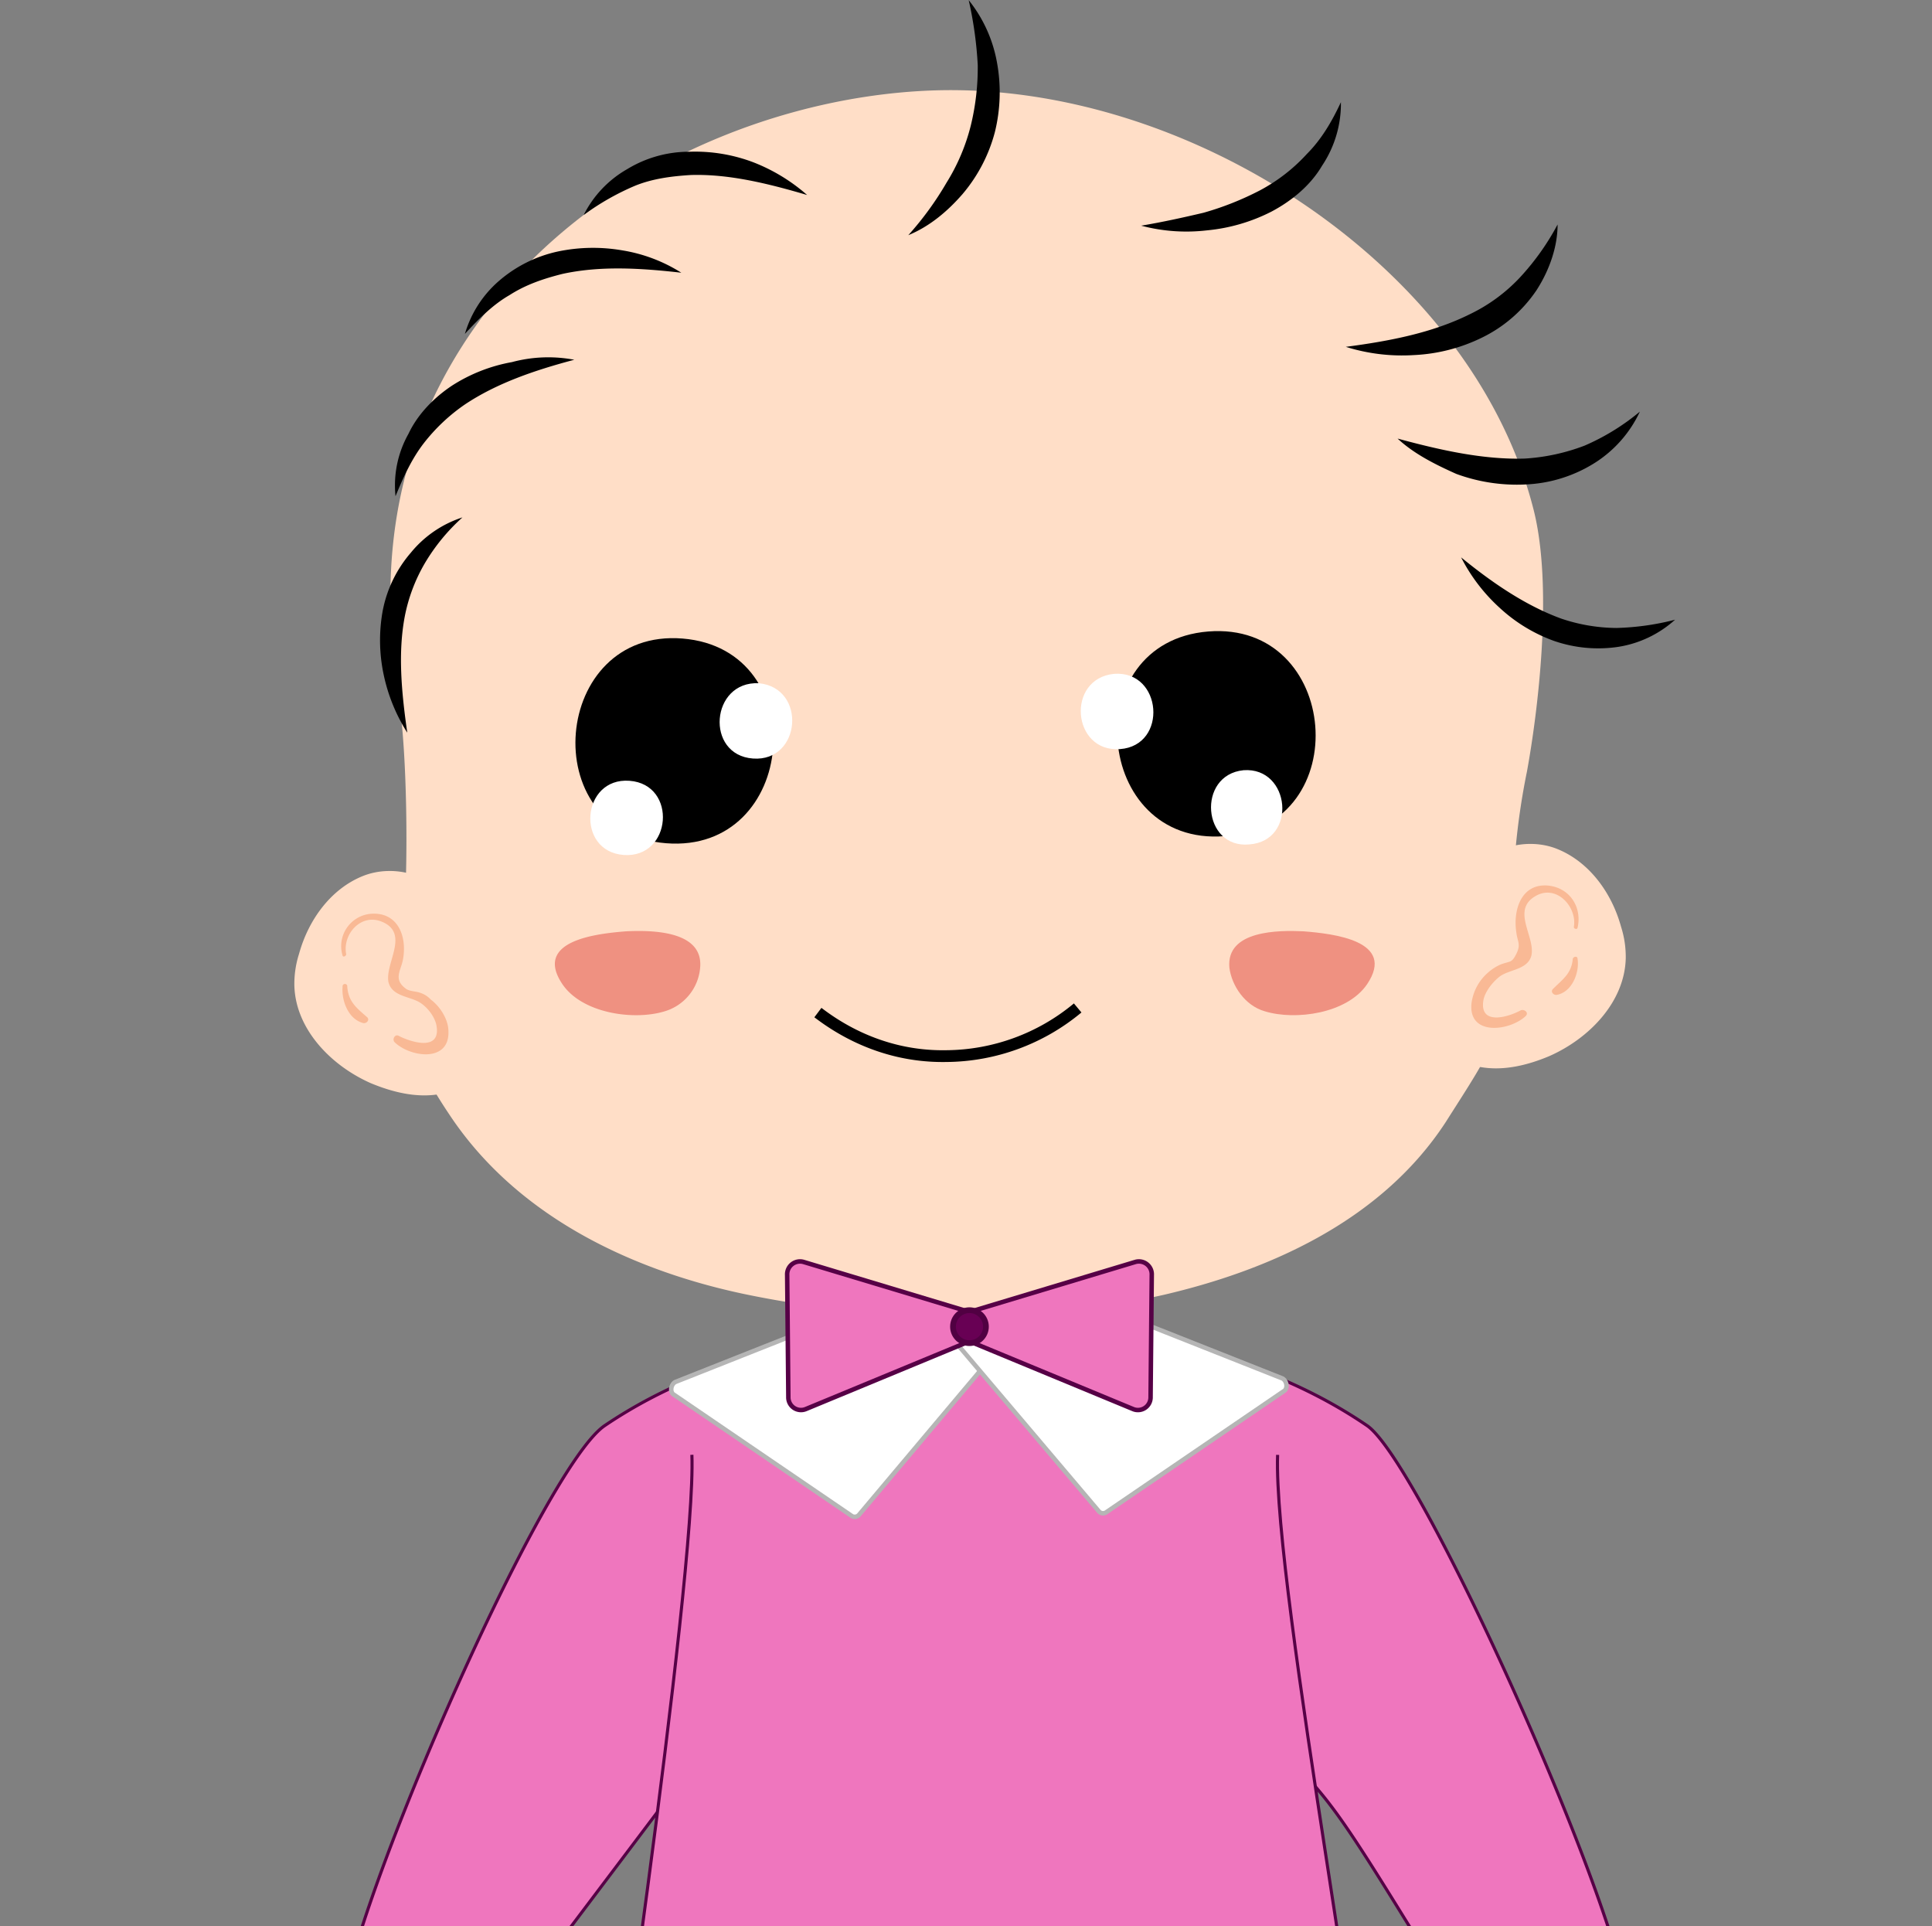<svg viewBox="-88.57 0 625.099 623.114" data-name="Layer 1" id="Layer_1" xmlns="http://www.w3.org/2000/svg" style="max-height: 500px" width="625.099" height="623.114"><rect x="-88.57" y="0" width="625.099" height="623.114" fill="#808080" stroke="none"/><defs><style>.cls-1{fill:#ffdec7;}.cls-2{fill:#f9b995;}.cls-3{fill:#6d004c;stroke:#3a0028;}.cls-10,.cls-11,.cls-12,.cls-13,.cls-3,.cls-7{stroke-miterlimit:10;}.cls-4{fill:#ffdbbb;}.cls-5{fill:#3c3c3b;}.cls-6{fill:#ffd5b8;}.cls-12,.cls-7{fill:#ef76be;stroke:#560046;}.cls-11,.cls-8{fill:#fff;}.cls-9{fill:#ef9181;}.cls-10{fill:none;stroke:#000;stroke-width:3.81px;}.cls-11{stroke:#b5b5b5;stroke-width:1.45px;}.cls-12{stroke-width:1.45px;}.cls-13{fill:#680054;stroke:#510042;stroke-width:1.86px;}</style></defs><title>teeny pink</title><g id="front"><path transform="translate(-381.94 -168.91)" d="M792,850.79a127.76,127.76,0,0,0-3,20.55c-.38,5.32-.76,11,.38,16.74.38,2.28,1.14,5.33,3.8,6.09,2.67,1.14,3.81-.76,4.57-3,.76-3-.38-8.38,4.19-9.14s2.66,23.6,5.32,25.88c1.91,1.9,6.09-5.33,6.85-9.13.76-4.19,2.67-11.8,2.67-11.8s-2.67,24.35.38,24.35c7.61-.76,9.89-23.59,9.89-23.59s-2.66,19.79.38,20.17c6.09,1.14,9.14-22.07,9.14-22.07s-3.43,19.41-.38,20.17c9.13,1.9,11.79-23.6,9.51-32.73-3-12.18-16.36-32.35-27.4-40.72" class="cls-1"/><path transform="translate(-381.94 -168.91)" d="M816,879.71c-.38,1.52-.38,2.28.38,3.42a.71.71,0,0,0,1.14,0c.76-1.14.38-2.28,0-3.42,0-1.14-1.14-.76-1.52,0Z" class="cls-2"/><path transform="translate(-381.94 -168.91)" d="M827.37,881.61v2.28c0,.39.76.77.76.39a3.24,3.24,0,0,0,.76-2.67.77.77,0,1,0-1.52,0Z" class="cls-2"/><path transform="translate(-381.94 -168.91)" d="M836.51,879.71c0,1.52-.38,2.66-.38,4.18a1.32,1.32,0,0,0,2.28.77,4.69,4.69,0,0,0,.38-4.95c-.76-1.14-2.28-.76-2.28,0Z" class="cls-2"/><path transform="translate(-381.94 -168.91)" d="M780.57,838.23c.76,4.57,0,6.09,2.28,10.27,9.89,3,31.58-2.28,38.81-5.32,1.53-.76,7.62-4.19,8.38-5.71-.76-4.57-5.71-12.18-9.14-16" class="cls-3"/><path transform="translate(-381.94 -168.91)" d="M699.13,1100.8c.76,6.09-1.52,9.52,7.23,15.22,5.33,3.43,16.36,6.47,22.07,8.76s11.8,5.71,15.22,10.65,4.19,10.66,4.57,16.75a4.82,4.82,0,0,1-.38,2.28,3.21,3.21,0,0,1-2.66.76c-12.94.38-25.5-1.14-38.06-3a113.87,113.87,0,0,1-19.79-3.81c-9.13-3-17.12-8-25.11-12.94-.38-.38-.76-.38-1.14-1.14a1.7,1.7,0,0,1,0-1.9c1.9-13.32,4.18-26.64,10.27-38.82" class="cls-4"/><path transform="translate(-381.94 -168.91)" d="M657.27,1133.15c1.14-8,3.05-21.31,4.57-23.21,1.52-1.53,2.28.76,3.42,1.52,3.43,2.28,8,2.66,11.8,3,4.19.38,9.13.76,12.94-1.9s8.37-7.23,11.41-6.85c3.43.38,1.15,5.33,10.28,10.66,6.09,3.42,12.56,5.7,19,8.37s12.93,6.09,16.74,11.79c3.8,5.33,4.57,11.8,4.95,18.27,0,.76,0,1.9-.38,2.28a4.13,4.13,0,0,1-3,.76c-14.08.39-27.78-1.52-41.48-3-7.23-.76-14.84-1.9-21.69-4.19-9.89-3-18.65-8.75-27.4-14.08-.38-.38-1.14-.76-1.14-1.14C656.89,1134.67,657.27,1133.91,657.27,1133.15Z"/><path transform="translate(-381.94 -168.91)" d="M657.27,1134.67v-1.52c1.14-6.85,2.28-13.32,3.43-20.17,3.8,3,6.47,7.61,8.75,12.18s4.18,9.51,4.56,14.46a135.76,135.76,0,0,0,38.06,12.56,15.62,15.62,0,0,1,.38-4.19c1.9-9.89,8.75-18.27,17.5-24,.38,0,.77.38,1.15.38,6.47,2.66,14.84,6.09,18.64,11.41s7.23,12.56,1.52,21.69c-29.68,8.38-68.87-2.66-93.23-19.4C656.89,1137,656.51,1135.81,657.27,1134.67Zm66.6-13.32c2.28-1.9-.38-5.71-3-4.18-5,3-11,6.47-13.7,11.79-1.52,2.67,3,5.71,5.33,3.43,1.9-1.9,3.42-4.19,5.33-6.09A68.19,68.19,0,0,1,723.87,1121.35Zm-8.76-4.94c2.29-1.53-.38-4.57-2.66-3.81-5.33,2.28-10.28,5.33-13.7,9.89a3.59,3.59,0,0,0-.38,3.43c0,.38.38.38.38.76a2.32,2.32,0,0,0,2.66,1.14c3.05-.38,3.43-3,5.33-5C709,1120.59,712.07,1118.69,715.11,1116.41Zm-8.37-5c2.67-1.9-.38-5.71-3-4.19-4.19,2.67-10.28,5-12.94,9.14a3,3,0,0,0-.38,3c0,.38.38.38.38.76.76,1.14,2.28,1.9,3.42,1.14,1.91-1.14,3.05-3,5-4.56C701.79,1114.88,704.46,1113.36,706.74,1111.46Z" class="cls-5"/><path transform="translate(-381.94 -168.91)" d="M720.44,847.36c6.85,84.86,2.66,214.63-12.18,257.25-5.7,3.42-40,11.8-61.26-1.52-4.57-33.87-8-113-41.48-177-25.12-47.56-70.4,11.8-70.4,11.8L550,840.51s-39.58,3.43,38.81-17.88l78.78-21.31"/><path transform="translate(-381.94 -168.91)" d="M517.61,1101.56c-.76,6.09,1.52,9.52-7.23,15.23-5.33,3.42-16.36,6.47-22.07,8.75s-11.8,5.71-15.22,10.65-4.19,10.66-4.57,16.75a4.82,4.82,0,0,0,.38,2.28,3.23,3.23,0,0,0,2.67.76c12.55.38,25.49-1.14,38.05-3a113.87,113.87,0,0,0,19.79-3.81c9.13-3,17.12-8,25.11-12.94.39-.38.77-.38,1.15-1.14a1.7,1.7,0,0,0,0-1.9c-1.91-13.32-4.19-26.64-10.28-38.82" class="cls-4"/><path transform="translate(-381.94 -168.91)" d="M559.47,1133.91c-1.14-8-3-21.31-4.56-23.21-1.53-1.52-2.29.76-3.43,1.52-3.42,2.28-8,2.66-11.8,3-4.18.38-9.13.76-12.93-1.9s-8.38-7.23-11.42-6.85-1.14,5.33-10.28,10.66c-6.08,3.42-12.55,5.7-19,8.37s-12.94,6.09-16.75,11.8c-3.8,5.32-4.56,11.79-4.94,18.26,0,.76,0,1.9.38,2.28.76.77,1.9.77,3,.77,14.08.38,27.78-1.53,41.48-3.05a104.25,104.25,0,0,0,21.69-4.18c9.9-3.05,18.65-8.76,27.4-14.08.38-.39,1.14-.77,1.14-1.15Z"/><path transform="translate(-381.94 -168.91)" d="M558.33,1138.86c-24.35,16.74-63.55,27.78-93.23,19.41-5.71-9.14-1.9-16.37,1.52-21.7,3.81-5.7,12.56-9.13,18.65-11.41.38,0,.76-.38,1.14-.38,8.75,6.09,15.6,14.08,17.5,24a14.32,14.32,0,0,1,.38,4.19,135.76,135.76,0,0,0,38.06-12.56c.38-5,2.28-9.89,4.56-14.46a39.85,39.85,0,0,1,8.76-12.18,171.77,171.77,0,0,1,3.42,20.17v1.52A2.21,2.21,0,0,1,558.33,1138.86Zm-59.74-11.8c1.9,1.9,3.42,4.19,5.32,6.09,2.29,2.28,6.85-.76,5.33-3.43-2.66-5.32-8.75-8.75-13.7-11.79-2.66-1.52-5.33,2.28-3,4.18A39.54,39.54,0,0,1,498.59,1127.06Zm11-3c1.9,1.9,2.28,4.56,5.33,4.94a3.45,3.45,0,0,0,2.66-1.14c0-.38.38-.38.38-.76.76-1.14.38-2.28-.38-3.42-3.42-5-8.37-7.62-13.7-9.9-2.28-.76-4.56,1.9-2.66,3.81C504.29,1119.45,507.34,1121.35,509.62,1124Zm7.61-6.47c1.9,1.52,2.67,3.42,4.95,4.56,1.14.76,2.66,0,3.42-1.14,0-.38.38-.38.38-.76a2.29,2.29,0,0,0-.38-3c-2.66-4.19-8.75-6.47-12.93-9.14-2.67-1.52-5.33,2.67-3,4.19C512.28,1114.12,515,1115.64,517.23,1117.55Z" class="cls-5"/><path transform="translate(-381.94 -168.91)" d="M500.11,851.17c-6.85,84.86-3.43,213.48,11.41,256.48,5.71,3.43,40,11.8,61.27-1.52,4.57-33.87,8-113,41.48-177,25.12-47.57,70.4,11.8,70.4,11.8l-14.84-97.42S709.41,847,631,825.67l-78.77-21.31"/><path transform="translate(-381.94 -168.91)" d="M581.16,564.24c3.43,29.68-6.09,41.1-33.48,47.19,0,0-1.91,40.72,51.37,47.18,21.69,2.67,55.94-21.31,62-41.09-23.22-4.19-33.11-30.83-25.88-50.24" class="cls-6"/><path transform="translate(-381.94 -168.91)" d="M440.36,845.08a127,127,0,0,1,.76,20.93c-.38,5.33-.76,11-2.28,16.36-.76,2.29-1.9,5-4.19,5.71-2.66.76-3.8-1.14-4.18-3.42-.38-3,1.14-8.38-3.05-9.52-4.56-1.14-5.32,23.22-8.37,25.12-2.28,1.52-5.71-5.71-5.71-9.9s-1.52-12.17-1.52-12.17,0,24.73-3,24c-7.23-1.52-7.23-24.35-7.23-24.35s.38,19.78-2.67,20.16c-6.47.39-6.85-22.83-6.85-22.83s1.53,19.79-2.28,19.79c-9.13.76-9.13-25.12-5.71-33.49,4.57-11.79,19.79-30.44,32-36.91" class="cls-1"/><path transform="translate(-381.94 -168.91)" d="M411.44,870.58c-.76,1.14-1.14,1.9-.38,3.42.38.38.76.76,1.14.38,1.14-1.14,1.14-1.9.76-3.42a.81.81,0,0,0-1.52-.38Z" class="cls-2"/><path transform="translate(-381.94 -168.91)" d="M400,871.72a2.31,2.31,0,0,0,.38,2.66c.38.38.76.38.76,0a4.82,4.82,0,0,0,.38-2.28c.38-1.52-1.52-1.52-1.52-.38Z" class="cls-2"/><path transform="translate(-381.94 -168.91)" d="M390.89,868.67c-.76,1.91-1.14,3.05-.38,5a1.2,1.2,0,0,0,2.28-.38c.39-1.52,0-2.66,0-4.19a1,1,0,0,0-1.9-.38Z" class="cls-2"/><path transform="translate(-381.94 -168.91)" d="M449.12,833.66c-.77,4.57,0,6.09-2.29,10.28-10.27,3-33.49-2.29-41.48-5.33-1.9-.76-8.37-4.19-8.75-6.09.76-4.56,6.09-12.18,9.51-16" class="cls-3"/><path transform="translate(-381.94 -168.91)" d="M679.72,685.63c-1.52,20.93,31.59,50.61,44.15,67.36,13.7,17.88,35,56.7,53.65,82.2,12.56,6.08,36.15.38,43.38-11,1.91-27-67.35-181.9-85.24-194.08-39.57-27-79.15-26.25-91.71-39.57a5.91,5.91,0,0,0-8-.76c-4.19,3-15.22,6.85-23.21,6.85s-19-3.81-23.22-6.85a5.84,5.84,0,0,0-8,.76c-12.94,13.7-52.51,12.56-92.47,39.57-20.93,14.08-87.14,167.06-85.24,192.56,7.23,11.41,30.82,17.12,43.38,11,18.65-25.49,52.9-70.4,66.22-88.28,4.56-6.09,10.65-13.32,16.36-21.31,9.51-12.94,19-27.4,24.35-42.24" class="cls-7"/><path transform="translate(-381.94 -168.91)" d="M422.48,395.66c2.66,17.51,3,53.28,1.52,71.16-1.9,22.07-4.57,33.87,14.84,62.79,24,36.15,65.45,52.14,98.56,58.6,42.24,8.38,90.19,9.14,132.43-.38,32.73-7.61,70-23.21,91.33-55.94,14.46-22.83,22.45-33.1,21.69-62.4a229,229,0,0,1,4.57-51c3.42-18.64,8.75-60.12,1.9-85.62C769.15,255.24,678.2,195.5,595.62,198.16c-59,1.9-130.9,33.87-162.11,99.7C416,335.15,418.67,370.93,422.48,395.66Z" class="cls-1"/><path transform="translate(-381.94 -168.91)" d="M508.86,441.71c42.62,3.42,47.95-62.79,5.33-66.22-42.24-3.42-48,62.79-5.33,66.22Z"/><path transform="translate(-381.94 -168.91)" d="M495.16,445.51c15.6,1.14,17.51-22.83,1.9-24s-17.5,22.83-1.9,24Z" class="cls-8"/><path transform="translate(-381.94 -168.91)" d="M537,414.31c15.6,1.14,17.5-22.84,1.9-24.36-15.6-.76-17.5,23.22-1.9,24.36Z" class="cls-8"/><path transform="translate(-381.94 -168.91)" d="M689.62,439.42c42.62-3.42,37.29-69.64-5.33-66.21s-37.29,69.64,5.33,66.21Z"/><path transform="translate(-381.94 -168.91)" d="M697.61,442.09c15.6-1.14,13.32-25.12-1.9-24-15.23,1.52-13.32,25.5,1.9,24Z" class="cls-8"/><path transform="translate(-381.94 -168.91)" d="M655.75,411.26c15.6-1.14,13.7-25.49-1.9-24.35-15.61,1.52-13.7,25.49,1.9,24.35Z" class="cls-8"/><path transform="translate(-381.94 -168.91)" d="M691.14,482c-1.14-12.17,16-12.17,24-11.79,9.52.76,30.07,3,20.55,17.12-6.47,9.51-23.21,11.8-33.1,8.75C696.09,494.22,691.9,487.75,691.14,482Z" class="cls-9"/><path transform="translate(-381.94 -168.91)" d="M519.9,482c1.14-12.17-16-12.17-24-11.79-9.51.76-30.06,3-20.55,17.12,6.47,9.51,23.22,11.8,33.11,8.75A16.12,16.12,0,0,0,519.9,482Z" class="cls-9"/><path transform="translate(-381.94 -168.91)" d="M439.22,462.26c-4.57-10.28-18.27-14.08-28.54-9.9s-17.5,14.08-20.55,25.12a32.07,32.07,0,0,0-1.52,10.27c.38,14.08,11.8,25.88,24.73,31.59,7.23,3,15.23,4.94,22.84,3.42s14.84-6.85,17.5-14.08" class="cls-1"/><path transform="translate(-381.94 -168.91)" d="M405.35,477.48c-1.14-6.47,4.95-13.32,11.8-10.28,8.75,3.81.76,13.32,1.9,19.41,1.14,4.57,6.47,4.57,9.9,6.47,2.66,1.52,5.32,4.95,5.7,8,1.15,8-8.37,4.95-12.17,3-1.14-.76-2.29.77-1.53,1.91,4.95,4.94,17.89,6.85,17.51-3.43,0-3.8-2.66-8-5.71-10.27A8,8,0,0,0,429,490c-1.15-.38-3.05-.38-4.19-1.14-4.19-3-1.9-5.7-1.14-9.13,1.52-7.23-1.14-15.6-9.9-15.22a10.51,10.51,0,0,0-9.51,13.7c.38.38,1.14,0,1.14-.76Z" class="cls-2"/><path transform="translate(-381.94 -168.91)" d="M404.21,488.13c-.38,4.57,1.9,10.66,6.85,11.8,1.14,0,1.9-1.14,1.14-1.9-3.42-3-6.09-4.95-6.47-9.9a.77.77,0,1,0-1.52,0Z" class="cls-2"/><path transform="translate(-381.94 -168.91)" d="M768.77,453.5c4.57-10.27,18.27-14.08,28.54-9.89s17.51,14.08,20.55,25.11A32.13,32.13,0,0,1,819.38,479c-.38,14.08-11.8,25.88-24.73,31.58-7.23,3.05-15.23,4.95-22.84,3.43s-14.84-6.85-17.5-14.08" class="cls-1"/><path transform="translate(-381.94 -168.91)" d="M803.78,469.11c1.52-6.47-2.28-12.94-9.51-13.7-8.76-.77-11.42,8-10.28,15.22.38,3,1.52,3.8,0,6.85s-1.9,2.28-5,3.42a15.47,15.47,0,0,0-4.18,2.67,15.86,15.86,0,0,0-5.33,9.89c-1.14,10.65,12.18,9.13,17.51,4.19,1.14-1.15-.39-2.29-1.53-1.91-4.18,2.29-13.32,4.95-12.17-3,.38-2.67,2.66-5.71,4.94-7.61,3.05-2.67,9.52-2.29,10.66-7.23,1.14-6.09-6.47-14.46,1.14-19,6.85-4.19,13.7,3.43,12.56,9.89,0,.77,1.14.77,1.14.39Z" class="cls-2"/><path transform="translate(-381.94 -168.91)" d="M802.26,479c-.38,4.95-3.43,6.85-6.47,9.89-.76.76,0,1.91,1.14,1.91,5-.77,7.61-7.23,6.85-11.8,0-.76-1.14-.76-1.52,0Z" class="cls-2"/><path transform="translate(-381.94 -168.91)" d="M706.74,639.59c-1.52,43,33.49,224.52,30.44,243.92C735.66,893.79,675.92,901,618.08,901c-48.71,0-130.53-11.8-130.53-11.8s31.2-210.06,29.68-249.63" class="cls-7"/><path transform="translate(-381.94 -168.91)" d="M662.6,241.92c6.85-1.14,13.7-2.66,20.17-4.18A96.61,96.61,0,0,0,701,230.51a56.45,56.45,0,0,0,15.22-11.8c4.57-4.57,8-10.28,11-16.74a36,36,0,0,1-6.09,20.54c-3.8,6.47-9.89,11.42-16.36,14.85a57.76,57.76,0,0,1-20.93,6.08A57.05,57.05,0,0,1,662.6,241.92Z"/><path transform="translate(-381.94 -168.91)" d="M728.81,281.12c14.46-1.9,28.16-4.57,40.34-10.66a54.39,54.39,0,0,0,16-11.79,81.31,81.31,0,0,0,12.18-17.13c0,7.23-2.66,14.84-6.85,21.31A45.06,45.06,0,0,1,773,278.07a55.75,55.75,0,0,1-22.08,5.71A60.8,60.8,0,0,1,728.81,281.12Z"/><path transform="translate(-381.94 -168.91)" d="M587.25,245a102.41,102.41,0,0,0,12.38-17,64.56,64.56,0,0,0,7.81-18.35,79.42,79.42,0,0,0,2.28-19.7,124.72,124.72,0,0,0-2.93-21,44.77,44.77,0,0,1,9.12,20,53.52,53.52,0,0,1-.65,22.7,51,51,0,0,1-10.42,20C599.63,237.66,593.77,242.33,587.25,245Z"/><path transform="translate(-381.94 -168.91)" d="M554.52,232c-12.93-3.81-25.49-6.85-37.67-6.47-6.09.38-12.18,1.14-17.88,3.42a82.24,82.24,0,0,0-16.75,9.52,35.26,35.26,0,0,1,14.08-14.84A38.54,38.54,0,0,1,516.47,218,53.14,53.14,0,0,1,537,221.37,58.31,58.31,0,0,1,554.52,232Z"/><path transform="translate(-381.94 -168.91)" d="M513.81,257.14c-13.32-1.52-26.26-2.28-38.44.38-6.09,1.53-11.79,3.43-17.12,6.85-5.33,3.05-9.9,7.61-14.46,12.56a36.09,36.09,0,0,1,11-17.12,43,43,0,0,1,19-9.52,55.42,55.42,0,0,1,20.93-.38A50.8,50.8,0,0,1,513.81,257.14Z"/><path transform="translate(-381.94 -168.91)" d="M479.18,285.3c-12.94,3.43-25.12,7.61-35.39,14.46a59.54,59.54,0,0,0-13.32,12.56c-3.81,4.95-6.47,10.66-9.13,17.13a34,34,0,0,1,4.18-20.17c3.05-6.47,8.37-11.8,14.08-15.6A53.14,53.14,0,0,1,459,286.06,45.27,45.27,0,0,1,479.18,285.3Z"/><path transform="translate(-381.94 -168.91)" d="M745.56,310.8c14.08,3.81,27.78,6.85,41.09,6.47a65.2,65.2,0,0,0,19.41-4.19,73.4,73.4,0,0,0,17.89-11,39.33,39.33,0,0,1-14.84,16.74A45.51,45.51,0,0,1,787,325.64a56.72,56.72,0,0,1-22.46-3.42C757.73,319.17,750.88,315.75,745.56,310.8Z"/><path transform="translate(-381.94 -168.91)" d="M766.11,349.23c10.27,8.38,20.93,15.61,32.34,19.79a56.76,56.76,0,0,0,17.89,3.05,84.24,84.24,0,0,0,19-2.67,35.7,35.7,0,0,1-18.26,8.76,43.74,43.74,0,0,1-20.93-1.91,51.65,51.65,0,0,1-17.51-10.65A57.11,57.11,0,0,1,766.11,349.23Z"/><path transform="translate(-381.94 -168.91)" d="M425.14,405.94a56.84,56.84,0,0,1-7.61-18.65,53.45,53.45,0,0,1-.38-20.55,40.4,40.4,0,0,1,9.13-19A35.79,35.79,0,0,1,443,336.3a62.86,62.86,0,0,0-12.18,14.84,54.62,54.62,0,0,0-6.47,17.12C422.1,380.06,423.24,392.62,425.14,405.94Z"/><path transform="translate(-381.94 -168.91)" d="M558,496.5c4.57,3.43,19.41,14.46,41.48,14.08A67.13,67.13,0,0,0,642.05,495" class="cls-10" id="smile"/><g id="shirt"><path transform="translate(-381.94 -168.91)" d="M570.51,592.78,511.9,616c-1.52.77-1.9,3.43-.38,4.19L569,659.38a1.79,1.79,0,0,0,2.28-.38l50.61-60.13c1.14-1.52.38-3.81-1.14-4.19l-49.47-2.28C570.89,592.4,570.89,592.78,570.51,592.78Z" class="cls-11"/><path transform="translate(-381.94 -168.91)" d="M649.66,591.64l58.6,23.21c1.53.76,1.91,3.43.38,4.19l-57.46,39.19a1.79,1.79,0,0,1-2.28-.38l-50.61-59.74c-1.14-1.52-.38-3.81,1.14-4.19l49.47-2.28Z" class="cls-11"/></g><g id="bow"><path transform="translate(-381.94 -168.91)" d="M605.14,593.92l55.56-16.74a4.16,4.16,0,0,1,5.32,4.18l-.38,39.58a4.09,4.09,0,0,1-5.71,3.81l-55.17-22.84A4.23,4.23,0,0,1,605.14,593.92Z" class="cls-12"/><path transform="translate(-381.94 -168.91)" d="M608.94,593.92l-55.56-16.74a4.16,4.16,0,0,0-5.32,4.18l.38,39.58a4.09,4.09,0,0,0,5.7,3.81l55.18-22.84C612.75,600.39,612.75,595.06,608.94,593.92Z" class="cls-12"/><circle r="5.33" cy="429.2" cx="225.1" class="cls-13"/></g></g></svg>